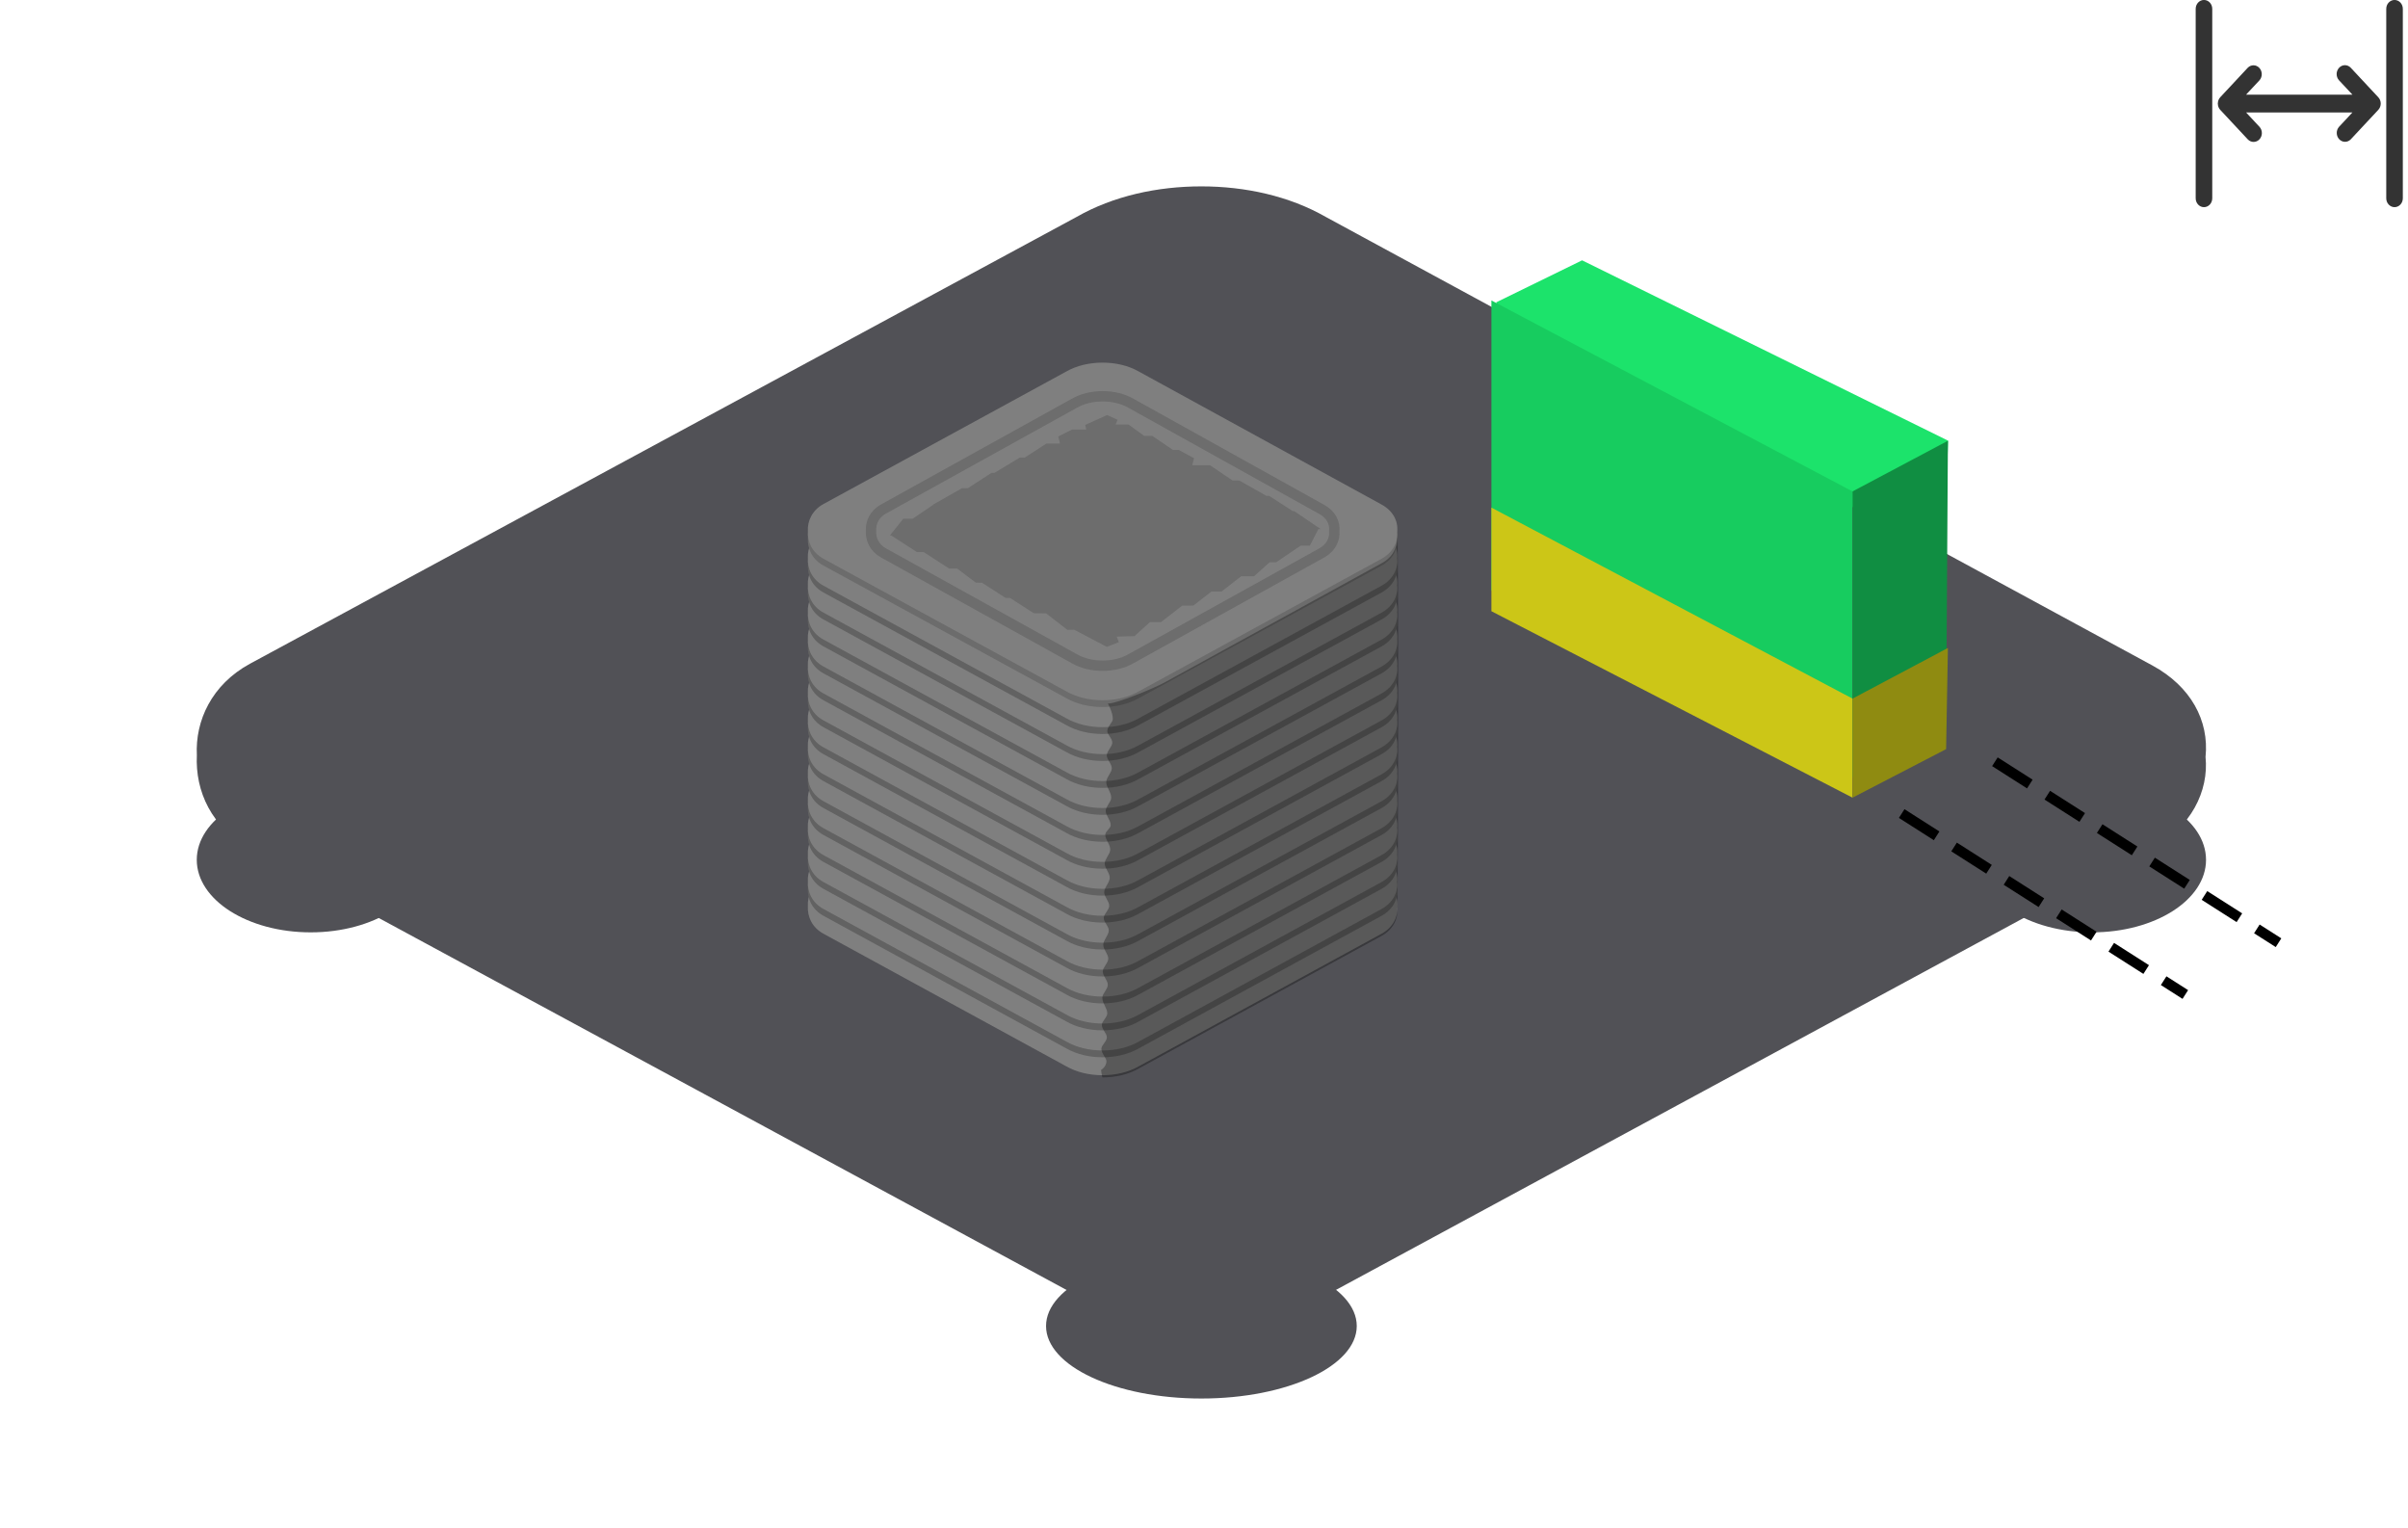 <svg 
 xmlns="http://www.w3.org/2000/svg"
 xmlns:xlink="http://www.w3.org/1999/xlink"
 width="232.5px" height="147.5px">
<defs>
<filter id="Filter_0">
                <feOffset in="SourceAlpha" dx="0" dy="-4" />
                <feGaussianBlur result="blurOut" stdDeviation="1" />
                <feFlood flood-color="rgb(56, 56, 61)" result="floodOut" />
                <feComposite operator="out" in="floodOut" in2="blurOut" result="compOut" />
                <feComposite operator="in" in="compOut" in2="SourceAlpha" />
                <feComponentTransfer><feFuncA type="linear" slope="1"/></feComponentTransfer>
                <feBlend mode="normal" in2="SourceGraphic" />
            </filter>

</defs>
<path fill-rule="evenodd"  fill="none"
 d="M-0.000,130.000 L18.999,130.000 L18.999,147.000 L-0.000,147.000 L-0.000,130.000 Z"/>
<path fill-rule="evenodd"  fill="rgb(81, 81, 86)"
 d="M115.999,121.000 C124.284,121.000 130.999,124.134 130.999,128.000 C130.999,131.866 124.284,134.999 115.999,134.999 C107.715,134.999 100.999,131.866 100.999,128.000 C100.999,124.134 107.715,121.000 115.999,121.000 Z"/>
<path fill-rule="evenodd"  fill="rgb(81, 81, 86)"
 d="M29.999,75.999 C36.074,75.999 40.999,79.133 40.999,83.000 C40.999,86.866 36.074,90.000 29.999,90.000 C23.924,90.000 18.999,86.866 18.999,83.000 C18.999,79.133 23.924,75.999 29.999,75.999 Z"/>
<path fill-rule="evenodd"  fill="rgb(81, 81, 86)"
 d="M201.999,75.999 C208.074,75.999 212.999,79.133 212.999,83.000 C212.999,86.866 208.074,90.000 201.999,90.000 C195.924,90.000 190.999,86.866 190.999,83.000 C190.999,79.133 195.924,75.999 201.999,75.999 Z"/>
<g filter="url(#Filter_0)">
<path fill-rule="evenodd"  fill="rgb(81, 81, 86)"
 d="M207.828,85.889 C211.532,83.872 213.288,80.371 212.952,77.066 C213.313,73.566 211.532,70.260 207.828,68.243 L127.994,24.932 C124.459,22.914 120.224,21.991 115.992,21.991 C111.757,21.991 107.499,22.914 103.964,24.932 L24.131,68.073 C20.427,70.091 18.839,73.590 19.007,76.896 C18.839,80.395 20.427,83.872 24.131,85.889 L103.964,129.053 C107.499,131.071 111.734,131.994 115.992,131.994 C120.224,131.994 124.459,131.071 127.994,129.053 L207.828,85.889 Z"/>
</g>
<path fill-rule="evenodd"  fill="rgb(28, 227, 107)"
 d="M144.473,29.179 L145.000,35.000 L179.000,49.000 L188.000,45.000 L188.097,42.538 L152.756,25.129 L144.473,29.179 Z"/>
<path fill-rule="evenodd"  fill="rgb(23, 204, 95)"
 d="M143.999,29.000 L178.868,47.437 L178.868,74.999 L143.999,57.000 L143.999,29.000 Z"/>
<path fill-rule="evenodd"  fill="rgb(16, 142, 66)"
 d="M178.868,47.437 L188.077,42.548 L187.903,70.314 L178.868,74.999 L178.868,47.437 Z"/>
<path fill-rule="evenodd"  fill="rgb(204, 198, 23)"
 d="M143.999,48.999 L178.868,67.437 L178.868,76.999 L143.999,59.000 L143.999,48.999 Z"/>
<path fill-rule="evenodd"  fill="rgb(143, 139, 17)"
 d="M178.868,67.437 L188.077,62.548 L187.903,72.314 L178.868,76.999 L178.868,67.437 Z"/>
<path fill-rule="evenodd"  fill="rgb(127, 127, 127)"
 d="M133.401,90.131 C134.488,89.534 135.003,88.496 134.905,87.518 C135.011,86.481 134.488,85.501 133.401,84.903 L109.978,72.072 C108.941,71.475 107.698,71.201 106.456,71.201 C105.214,71.201 103.964,71.475 102.928,72.072 L79.504,84.853 C78.417,85.451 77.951,86.487 78.001,87.467 C77.951,88.504 78.417,89.534 79.504,90.131 L102.928,102.919 C103.964,103.517 105.207,103.790 106.456,103.790 C107.698,103.790 108.941,103.517 109.978,102.919 L133.401,90.131 Z"/>
<path fill-rule="evenodd"  fill="rgb(98, 98, 98)"
 d="M133.401,88.400 C134.488,87.802 135.003,86.765 134.905,85.786 C135.011,84.749 134.488,83.770 133.401,83.172 L109.978,70.341 C108.941,69.743 107.698,69.470 106.456,69.470 C105.214,69.470 103.964,69.743 102.928,70.341 L79.504,83.122 C78.417,83.719 77.951,84.756 78.001,85.735 C77.951,86.772 78.417,87.802 79.504,88.400 L102.928,101.188 C103.964,101.785 105.207,102.059 106.456,102.059 C107.698,102.059 108.941,101.785 109.978,101.188 L133.401,88.400 Z"/>
<path fill-rule="evenodd"  fill="rgb(127, 127, 127)"
 d="M133.401,87.741 C134.488,87.144 135.003,86.107 134.905,85.128 C135.011,84.091 134.488,83.111 133.401,82.513 L109.978,69.683 C108.941,69.085 107.698,68.811 106.456,68.811 C105.214,68.811 103.964,69.085 102.928,69.683 L79.504,82.463 C78.417,83.061 77.951,84.098 78.001,85.077 C77.951,86.113 78.417,87.144 79.504,87.741 L102.928,100.529 C103.964,101.127 105.207,101.400 106.456,101.400 C107.698,101.400 108.941,101.127 109.978,100.529 L133.401,87.741 Z"/>
<path fill-rule="evenodd"  fill="rgb(98, 98, 98)"
 d="M133.401,85.799 C134.488,85.201 135.003,84.165 134.905,83.185 C135.011,82.149 134.488,81.169 133.401,80.571 L109.978,67.740 C108.941,67.143 107.698,66.869 106.456,66.869 C105.214,66.869 103.964,67.143 102.928,67.740 L79.504,80.521 C78.417,81.118 77.951,82.156 78.001,83.135 C77.951,84.172 78.417,85.201 79.504,85.799 L102.928,98.587 C103.964,99.185 105.207,99.458 106.456,99.458 C107.698,99.458 108.941,99.185 109.978,98.587 L133.401,85.799 Z"/>
<path fill-rule="evenodd"  fill="rgb(127, 127, 127)"
 d="M133.401,85.141 C134.488,84.543 135.003,83.506 134.905,82.527 C135.011,81.490 134.488,80.511 133.401,79.913 L109.978,67.082 C108.941,66.484 107.698,66.210 106.456,66.210 C105.214,66.210 103.964,66.484 102.928,67.082 L79.504,79.863 C78.417,80.461 77.951,81.497 78.001,82.476 C77.951,83.513 78.417,84.543 79.504,85.141 L102.928,97.928 C103.964,98.526 105.207,98.800 106.456,98.800 C107.698,98.800 108.941,98.526 109.978,97.928 L133.401,85.141 Z"/>
<path fill-rule="evenodd"  fill="rgb(98, 98, 98)"
 d="M133.401,83.198 C134.488,82.601 135.003,81.564 134.905,80.585 C135.011,79.548 134.488,78.569 133.401,77.971 L109.978,65.140 C108.941,64.542 107.698,64.269 106.456,64.269 C105.214,64.269 103.964,64.542 102.928,65.140 L79.504,77.921 C78.417,78.518 77.951,79.555 78.001,80.534 C77.951,81.571 78.417,82.601 79.504,83.198 L102.928,95.986 C103.964,96.584 105.207,96.858 106.456,96.858 C107.698,96.858 108.941,96.584 109.978,95.986 L133.401,83.198 Z"/>
<path fill-rule="evenodd"  fill="rgb(127, 127, 127)"
 d="M133.401,82.540 C134.488,81.943 135.003,80.906 134.905,79.927 C135.011,78.889 134.488,77.910 133.401,77.312 L109.978,64.481 C108.941,63.884 107.698,63.610 106.456,63.610 C105.214,63.610 103.964,63.884 102.928,64.481 L79.504,77.262 C78.417,77.860 77.951,78.896 78.001,79.876 C77.951,80.913 78.417,81.943 79.504,82.540 L102.928,95.328 C103.964,95.926 105.207,96.199 106.456,96.199 C107.698,96.199 108.941,95.926 109.978,95.328 L133.401,82.540 Z"/>
<path fill-rule="evenodd"  fill="rgb(98, 98, 98)"
 d="M133.401,80.598 C134.488,80.000 135.003,78.963 134.905,77.984 C135.011,76.948 134.488,75.968 133.401,75.370 L109.978,62.539 C108.941,61.941 107.698,61.668 106.456,61.668 C105.214,61.668 103.964,61.941 102.928,62.539 L79.504,75.320 C78.417,75.918 77.951,76.954 78.001,77.934 C77.951,78.970 78.417,80.000 79.504,80.598 L102.928,93.386 C103.964,93.984 105.207,94.257 106.456,94.257 C107.698,94.257 108.941,93.984 109.978,93.386 L133.401,80.598 Z"/>
<path fill-rule="evenodd"  fill="rgb(127, 127, 127)"
 d="M133.401,79.940 C134.488,79.342 135.003,78.305 134.905,77.326 C135.011,76.289 134.488,75.310 133.401,74.712 L109.978,61.880 C108.941,61.283 107.698,61.010 106.456,61.010 C105.214,61.010 103.964,61.283 102.928,61.880 L79.504,74.662 C78.417,75.259 77.951,76.296 78.001,77.275 C77.951,78.312 78.417,79.342 79.504,79.940 L102.928,92.727 C103.964,93.325 105.207,93.599 106.456,93.599 C107.698,93.599 108.941,93.325 109.978,92.727 L133.401,79.940 Z"/>
<path fill-rule="evenodd"  fill="rgb(98, 98, 98)"
 d="M133.401,77.998 C134.488,77.400 135.003,76.363 134.905,75.384 C135.011,74.347 134.488,73.367 133.401,72.770 L109.978,59.939 C108.941,59.341 107.698,59.067 106.456,59.067 C105.214,59.067 103.964,59.341 102.928,59.939 L79.504,72.719 C78.417,73.317 77.951,74.354 78.001,75.333 C77.951,76.370 78.417,77.400 79.504,77.998 L102.928,90.785 C103.964,91.383 105.207,91.656 106.456,91.656 C107.698,91.656 108.941,91.383 109.978,90.785 L133.401,77.998 Z"/>
<path fill-rule="evenodd"  fill="rgb(127, 127, 127)"
 d="M133.401,77.339 C134.488,76.741 135.003,75.704 134.905,74.725 C135.011,73.689 134.488,72.709 133.401,72.111 L109.978,59.280 C108.941,58.683 107.698,58.409 106.456,58.409 C105.214,58.409 103.964,58.683 102.928,59.280 L79.504,72.061 C78.417,72.659 77.951,73.696 78.001,74.675 C77.951,75.712 78.417,76.741 79.504,77.339 L102.928,90.127 C103.964,90.724 105.207,90.998 106.456,90.998 C107.698,90.998 108.941,90.724 109.978,90.127 L133.401,77.339 Z"/>
<path fill-rule="evenodd"  fill="rgb(98, 98, 98)"
 d="M133.401,75.397 C134.488,74.799 135.003,73.762 134.905,72.783 C135.011,71.746 134.488,70.767 133.401,70.169 L109.978,57.338 C108.941,56.740 107.698,56.467 106.456,56.467 C105.214,56.467 103.964,56.740 102.928,57.338 L79.504,70.119 C78.417,70.717 77.951,71.753 78.001,72.733 C77.951,73.769 78.417,74.799 79.504,75.397 L102.928,88.185 C103.964,88.783 105.207,89.056 106.456,89.056 C107.698,89.056 108.941,88.783 109.978,88.185 L133.401,75.397 Z"/>
<path fill-rule="evenodd"  fill="rgb(127, 127, 127)"
 d="M133.401,74.739 C134.488,74.141 135.003,73.104 134.905,72.125 C135.011,71.088 134.488,70.108 133.401,69.511 L109.978,56.680 C108.941,56.082 107.698,55.808 106.456,55.808 C105.214,55.808 103.964,56.082 102.928,56.680 L79.504,69.460 C78.417,70.058 77.951,71.095 78.001,72.074 C77.951,73.111 78.417,74.141 79.504,74.739 L102.928,87.526 C103.964,88.124 105.207,88.398 106.456,88.398 C107.698,88.398 108.941,88.124 109.978,87.526 L133.401,74.739 Z"/>
<path fill-rule="evenodd"  fill="rgb(98, 98, 98)"
 d="M133.401,72.796 C134.488,72.199 135.003,71.162 134.905,70.183 C135.011,69.146 134.488,68.166 133.401,67.569 L109.978,54.738 C108.941,54.140 107.698,53.866 106.456,53.866 C105.214,53.866 103.964,54.140 102.928,54.738 L79.504,67.518 C78.417,68.116 77.951,69.153 78.001,70.132 C77.951,71.169 78.417,72.199 79.504,72.796 L102.928,85.584 C103.964,86.182 105.207,86.455 106.456,86.455 C107.698,86.455 108.941,86.182 109.978,85.584 L133.401,72.796 Z"/>
<path fill-rule="evenodd"  fill="rgb(127, 127, 127)"
 d="M133.401,72.138 C134.488,71.540 135.003,70.503 134.905,69.524 C135.011,68.487 134.488,67.508 133.401,66.910 L109.978,54.079 C108.941,53.481 107.698,53.208 106.456,53.208 C105.214,53.208 103.964,53.481 102.928,54.079 L79.504,66.860 C78.417,67.458 77.951,68.494 78.001,69.474 C77.951,70.510 78.417,71.540 79.504,72.138 L102.928,84.926 C103.964,85.524 105.207,85.797 106.456,85.797 C107.698,85.797 108.941,85.524 109.978,84.926 L133.401,72.138 Z"/>
<path fill-rule="evenodd"  fill="rgb(98, 98, 98)"
 d="M133.401,70.196 C134.488,69.598 135.003,68.561 134.905,67.582 C135.011,66.545 134.488,65.566 133.401,64.968 L109.978,52.137 C108.941,51.539 107.698,51.266 106.456,51.266 C105.214,51.266 103.964,51.539 102.928,52.137 L79.504,64.918 C78.417,65.516 77.951,66.552 78.001,67.532 C77.951,68.568 78.417,69.598 79.504,70.196 L102.928,82.983 C103.964,83.581 105.207,83.855 106.456,83.855 C107.698,83.855 108.941,83.581 109.978,82.983 L133.401,70.196 Z"/>
<path fill-rule="evenodd"  fill="rgb(127, 127, 127)"
 d="M133.401,69.537 C134.488,68.940 135.003,67.903 134.905,66.924 C135.011,65.887 134.488,64.908 133.401,64.310 L109.978,51.479 C108.941,50.881 107.698,50.607 106.456,50.607 C105.214,50.607 103.964,50.881 102.928,51.479 L79.504,64.259 C78.417,64.857 77.951,65.894 78.001,66.873 C77.951,67.910 78.417,68.940 79.504,69.537 L102.928,82.325 C103.964,82.923 105.207,83.197 106.456,83.197 C107.698,83.197 108.941,82.923 109.978,82.325 L133.401,69.537 Z"/>
<path fill-rule="evenodd"  fill="rgb(98, 98, 98)"
 d="M133.401,67.595 C134.488,66.998 135.003,65.961 134.905,64.982 C135.011,63.945 134.488,62.965 133.401,62.367 L109.978,49.536 C108.941,48.939 107.698,48.665 106.456,48.665 C105.214,48.665 103.964,48.939 102.928,49.536 L79.504,62.317 C78.417,62.915 77.951,63.952 78.001,64.931 C77.951,65.967 78.417,66.998 79.504,67.595 L102.928,80.383 C103.964,80.981 105.207,81.254 106.456,81.254 C107.698,81.254 108.941,80.981 109.978,80.383 L133.401,67.595 Z"/>
<path fill-rule="evenodd"  fill="rgb(127, 127, 127)"
 d="M133.401,66.937 C134.488,66.339 135.003,65.302 134.905,64.323 C135.011,63.287 134.488,62.307 133.401,61.709 L109.978,48.878 C108.941,48.280 107.698,48.007 106.456,48.007 C105.214,48.007 103.964,48.280 102.928,48.878 L79.504,61.659 C78.417,62.257 77.951,63.293 78.001,64.273 C77.951,65.309 78.417,66.339 79.504,66.937 L102.928,79.725 C103.964,80.322 105.207,80.596 106.456,80.596 C107.698,80.596 108.941,80.322 109.978,79.725 L133.401,66.937 Z"/>
<path fill-rule="evenodd"  fill="rgb(98, 98, 98)"
 d="M133.401,64.995 C134.488,64.397 135.003,63.360 134.905,62.381 C135.011,61.344 134.488,60.365 133.401,59.767 L109.978,46.936 C108.941,46.338 107.698,46.065 106.456,46.065 C105.214,46.065 103.964,46.338 102.928,46.936 L79.504,59.717 C78.417,60.314 77.951,61.351 78.001,62.330 C77.951,63.367 78.417,64.397 79.504,64.995 L102.928,77.783 C103.964,78.380 105.207,78.654 106.456,78.654 C107.698,78.654 108.941,78.380 109.978,77.783 L133.401,64.995 Z"/>
<path fill-rule="evenodd"  fill="rgb(127, 127, 127)"
 d="M133.401,64.336 C134.488,63.739 135.003,62.702 134.905,61.723 C135.011,60.686 134.488,59.706 133.401,59.109 L109.978,46.278 C108.941,45.680 107.698,45.406 106.456,45.406 C105.214,45.406 103.964,45.680 102.928,46.278 L79.504,59.058 C78.417,59.656 77.951,60.693 78.001,61.672 C77.951,62.709 78.417,63.739 79.504,64.336 L102.928,77.124 C103.964,77.722 105.207,77.996 106.456,77.996 C107.698,77.996 108.941,77.722 109.978,77.124 L133.401,64.336 Z"/>
<path fill-rule="evenodd"  fill="rgb(98, 98, 98)"
 d="M133.401,62.394 C134.488,61.796 135.003,60.760 134.905,59.780 C135.011,58.744 134.488,57.764 133.401,57.166 L109.978,44.335 C108.941,43.738 107.698,43.464 106.456,43.464 C105.214,43.464 103.964,43.738 102.928,44.335 L79.504,57.116 C78.417,57.714 77.951,58.750 78.001,59.730 C77.951,60.767 78.417,61.796 79.504,62.394 L102.928,75.182 C103.964,75.780 105.207,76.053 106.456,76.053 C107.698,76.053 108.941,75.780 109.978,75.182 L133.401,62.394 Z"/>
<path fill-rule="evenodd"  fill="rgb(127, 127, 127)"
 d="M133.401,61.736 C134.488,61.138 135.003,60.101 134.905,59.122 C135.011,58.085 134.488,57.106 133.401,56.508 L109.978,43.677 C108.941,43.079 107.698,42.806 106.456,42.806 C105.214,42.806 103.964,43.079 102.928,43.677 L79.504,56.458 C78.417,57.055 77.951,58.092 78.001,59.072 C77.951,60.108 78.417,61.138 79.504,61.736 L102.928,74.524 C103.964,75.121 105.207,75.395 106.456,75.395 C107.698,75.395 108.941,75.121 109.978,74.524 L133.401,61.736 Z"/>
<path fill-rule="evenodd"  fill="rgb(98, 98, 98)"
 d="M133.401,59.794 C134.488,59.196 135.003,58.159 134.905,57.180 C135.011,56.143 134.488,55.164 133.401,54.566 L109.978,41.735 C108.941,41.137 107.698,40.864 106.456,40.864 C105.214,40.864 103.964,41.137 102.928,41.735 L79.504,54.516 C78.417,55.113 77.951,56.150 78.001,57.129 C77.951,58.166 78.417,59.196 79.504,59.794 L102.928,72.582 C103.964,73.179 105.207,73.453 106.456,73.453 C107.698,73.453 108.941,73.179 109.978,72.582 L133.401,59.794 Z"/>
<path fill-rule="evenodd"  fill="rgb(127, 127, 127)"
 d="M133.401,59.135 C134.488,58.538 135.003,57.501 134.905,56.522 C135.011,55.485 134.488,54.505 133.401,53.908 L109.978,41.077 C108.941,40.479 107.698,40.205 106.456,40.205 C105.214,40.205 103.964,40.479 102.928,41.077 L79.504,53.857 C78.417,54.455 77.951,55.492 78.001,56.471 C77.951,57.508 78.417,58.538 79.504,59.135 L102.928,71.923 C103.964,72.521 105.207,72.794 106.456,72.794 C107.698,72.794 108.941,72.521 109.978,71.923 L133.401,59.135 Z"/>
<path fill-rule="evenodd"  fill="rgb(98, 98, 98)"
 d="M133.401,57.193 C134.488,56.596 135.003,55.559 134.905,54.579 C135.011,53.543 134.488,52.563 133.401,51.965 L109.978,39.134 C108.941,38.536 107.698,38.263 106.456,38.263 C105.214,38.263 103.964,38.536 102.928,39.134 L79.504,51.915 C78.417,52.513 77.951,53.550 78.001,54.529 C77.951,55.566 78.417,56.596 79.504,57.193 L102.928,69.981 C103.964,70.578 105.207,70.852 106.456,70.852 C107.698,70.852 108.941,70.578 109.978,69.981 L133.401,57.193 Z"/>
<path fill-rule="evenodd"  fill="rgb(127, 127, 127)"
 d="M133.401,56.534 C134.488,55.937 135.003,54.900 134.905,53.921 C135.011,52.884 134.488,51.905 133.401,51.307 L109.978,38.476 C108.941,37.878 107.698,37.604 106.456,37.604 C105.214,37.604 103.964,37.878 102.928,38.476 L79.504,51.257 C78.417,51.854 77.951,52.891 78.001,53.870 C77.951,54.907 78.417,55.937 79.504,56.534 L102.928,69.322 C103.964,69.920 105.207,70.194 106.456,70.194 C107.698,70.194 108.941,69.920 109.978,69.322 L133.401,56.534 Z"/>
<path fill-rule="evenodd"  fill="rgb(108, 108, 108)"
 d="M133.401,54.592 C134.488,53.995 135.003,52.958 134.905,51.979 C135.011,50.942 134.488,49.963 133.401,49.365 L109.978,36.534 C108.941,35.936 107.698,35.662 106.456,35.662 C105.214,35.662 103.964,35.936 102.928,36.534 L79.504,49.314 C78.417,49.912 77.951,50.949 78.001,51.928 C77.951,52.965 78.417,53.995 79.504,54.592 L102.928,67.380 C103.964,67.978 105.207,68.251 106.456,68.251 C107.698,68.251 108.941,67.978 109.978,67.380 L133.401,54.592 Z"/>
<path fill-rule="evenodd"  fill="rgb(127, 127, 127)"
 d="M133.401,53.934 C134.488,53.336 135.003,52.300 134.905,51.320 C135.011,50.284 134.488,49.304 133.401,48.706 L109.978,35.875 C108.941,35.278 107.698,35.004 106.456,35.004 C105.214,35.004 103.964,35.278 102.928,35.875 L79.504,48.656 C78.417,49.254 77.951,50.290 78.001,51.270 C77.951,52.306 78.417,53.336 79.504,53.934 L102.928,66.722 C103.964,67.320 105.207,67.593 106.456,67.593 C107.698,67.593 108.941,67.320 109.978,66.722 L133.401,53.934 Z"/>
<path fill-rule="evenodd"  stroke="rgb(109, 109, 109)" stroke-width="1px" stroke-linecap="butt" stroke-linejoin="miter" fill="none"
 d="M127.645,53.360 C128.499,52.883 128.905,52.056 128.827,51.274 C128.910,50.447 128.499,49.665 127.645,49.188 L109.234,38.949 C108.418,38.472 107.442,38.253 106.465,38.253 C105.489,38.253 104.507,38.472 103.692,38.949 L85.280,49.148 C84.426,49.625 84.060,50.452 84.098,51.234 C84.060,52.061 84.426,52.883 85.280,53.360 L103.692,63.565 C104.507,64.042 105.483,64.260 106.465,64.260 C107.442,64.260 108.418,64.042 109.234,63.565 L127.645,53.360 Z"/>
<path fill-rule="evenodd"  stroke="rgb(109, 109, 109)" stroke-width="1px" stroke-linecap="butt" stroke-linejoin="miter" fill="none"
 d="M107.708,40.981 L106.893,40.612 L104.989,41.473 L108.796,41.473 L109.476,41.965 L103.630,41.965 L102.406,42.580 L111.107,42.580 L112.194,43.318 L101.183,43.318 L100.231,43.933 L113.690,43.933 L115.049,44.671 L98.600,44.671 L97.377,45.409 L116.680,45.409 L117.768,46.147 L95.881,46.147 L94.930,46.763 L119.535,46.885 L120.622,47.501 L93.026,47.624 L91.939,48.239 L122.390,48.362 L123.342,48.977 L90.443,49.100 L89.356,49.838 L124.807,49.838 L125.895,50.576 L87.453,50.576 L86.961,51.191 L126.544,51.437 L126.166,52.175 L87.725,52.175 L88.676,52.790 L124.157,53.036 L123.069,53.774 L90.851,53.774 L91.803,54.390 L121.710,54.390 L120.895,55.127 L93.570,55.127 L94.386,55.743 L118.719,55.866 L117.768,56.604 L96.289,56.604 L97.241,57.219 L116.001,57.219 L115.049,57.957 L99.008,58.080 L99.960,58.695 L112.873,58.818 L111.923,59.556 L102.271,59.556 L103.222,60.294 L110.155,60.171 L109.339,60.909 L105.261,61.032 L106.893,61.893 L107.844,61.524 "/>
<path fill-rule="evenodd"  opacity="0.302" fill="rgb(0, 0, 0)"
 d="M106.456,104.001 C107.698,104.001 108.941,103.727 109.978,103.130 L133.401,90.342 C134.488,89.744 135.003,88.707 134.905,87.728 C135.011,86.691 135.048,50.288 134.905,51.320 C135.003,52.860 134.482,53.776 133.395,54.373 L112.557,65.816 C111.520,66.414 107.487,68.046 106.967,67.896 C106.962,67.895 107.460,68.774 107.445,69.419 C107.437,69.734 106.920,70.117 106.911,70.559 C106.904,70.903 107.404,71.284 107.395,71.697 C107.388,72.078 106.872,72.487 106.863,72.920 C106.855,73.317 107.355,73.734 107.347,74.169 C107.338,74.593 106.821,75.034 106.813,75.488 C106.803,75.978 107.302,76.483 107.292,77.003 C107.284,77.415 106.768,77.837 106.760,78.265 C106.751,78.722 107.251,79.187 107.242,79.659 C107.237,79.957 106.723,80.258 106.717,80.562 C106.708,81.040 107.208,81.524 107.199,82.012 C107.190,82.454 106.674,82.900 106.666,83.348 C106.657,83.806 107.157,84.267 107.149,84.729 C107.140,85.193 106.623,85.659 106.615,86.124 C106.607,86.566 107.107,87.008 107.099,87.448 C107.092,87.836 106.577,88.223 106.570,88.608 C106.562,89.013 107.063,89.416 107.057,89.816 C107.048,90.278 106.532,90.736 106.523,91.188 C106.515,91.646 107.015,92.099 107.007,92.544 C107.000,92.958 106.484,93.366 106.477,93.767 C106.469,94.209 106.969,94.642 106.962,95.065 C106.954,95.488 106.439,95.902 106.432,96.303 C106.423,96.832 106.922,97.340 106.913,97.825 C106.906,98.209 106.391,98.578 106.385,98.930 C106.377,99.359 106.879,99.762 106.872,100.138 C106.865,100.530 106.351,100.892 106.345,101.219 C106.336,101.711 106.837,102.126 106.831,102.453 C106.821,102.987 106.309,103.282 106.309,103.282 C106.309,103.282 106.401,104.001 106.456,104.001 Z"/>
<path fill-rule="evenodd"  fill="rgb(51, 51, 51)"
 d="M231.201,19.997 C230.759,19.997 230.400,19.612 230.400,19.140 L230.400,0.854 C230.400,0.380 230.759,-0.003 231.201,-0.003 C231.643,-0.003 232.000,0.380 232.000,0.854 L232.000,19.140 C232.000,19.612 231.643,19.997 231.201,19.997 ZM226.966,13.459 C226.651,13.774 226.160,13.764 225.855,13.438 C225.550,13.111 225.542,12.585 225.835,12.248 L227.135,10.854 L216.866,10.854 L218.167,12.248 C218.470,12.585 218.466,13.119 218.157,13.450 C217.848,13.780 217.349,13.784 217.035,13.459 L214.371,10.604 C214.296,10.525 214.237,10.429 214.196,10.323 C214.160,10.231 214.146,10.133 214.142,10.035 C214.141,10.021 214.134,10.010 214.134,9.996 C214.134,9.980 214.142,9.967 214.143,9.951 C214.148,9.855 214.161,9.760 214.196,9.670 C214.237,9.563 214.297,9.468 214.372,9.387 L217.035,6.533 C217.351,6.219 217.841,6.228 218.146,6.555 C218.451,6.881 218.460,7.407 218.166,7.744 L216.865,9.139 L227.135,9.139 L225.834,7.744 C225.532,7.409 225.536,6.874 225.845,6.544 C226.153,6.213 226.652,6.208 226.966,6.533 L229.633,9.391 C229.945,9.725 229.945,10.267 229.633,10.603 L226.966,13.459 ZM212.800,19.997 C212.359,19.997 212.000,19.612 212.000,19.140 L212.000,0.854 C212.000,0.380 212.359,-0.003 212.800,-0.003 C213.243,-0.003 213.600,0.380 213.600,0.854 L213.600,19.140 C213.600,19.612 213.243,19.997 212.800,19.997 Z"/>
<path fill-rule="evenodd"  stroke="rgb(0, 0, 0)" stroke-width="1px" stroke-dasharray="4, 2" stroke-linecap="butt" stroke-linejoin="miter" fill="none"
 d="M183.614,78.532 L210.999,95.999 "/>
<path fill-rule="evenodd"  stroke="rgb(0, 0, 0)" stroke-width="1px" stroke-dasharray="4, 2" stroke-linecap="butt" stroke-linejoin="miter" fill="none"
 d="M192.614,73.532 L219.999,91.000 "/>
</svg>
